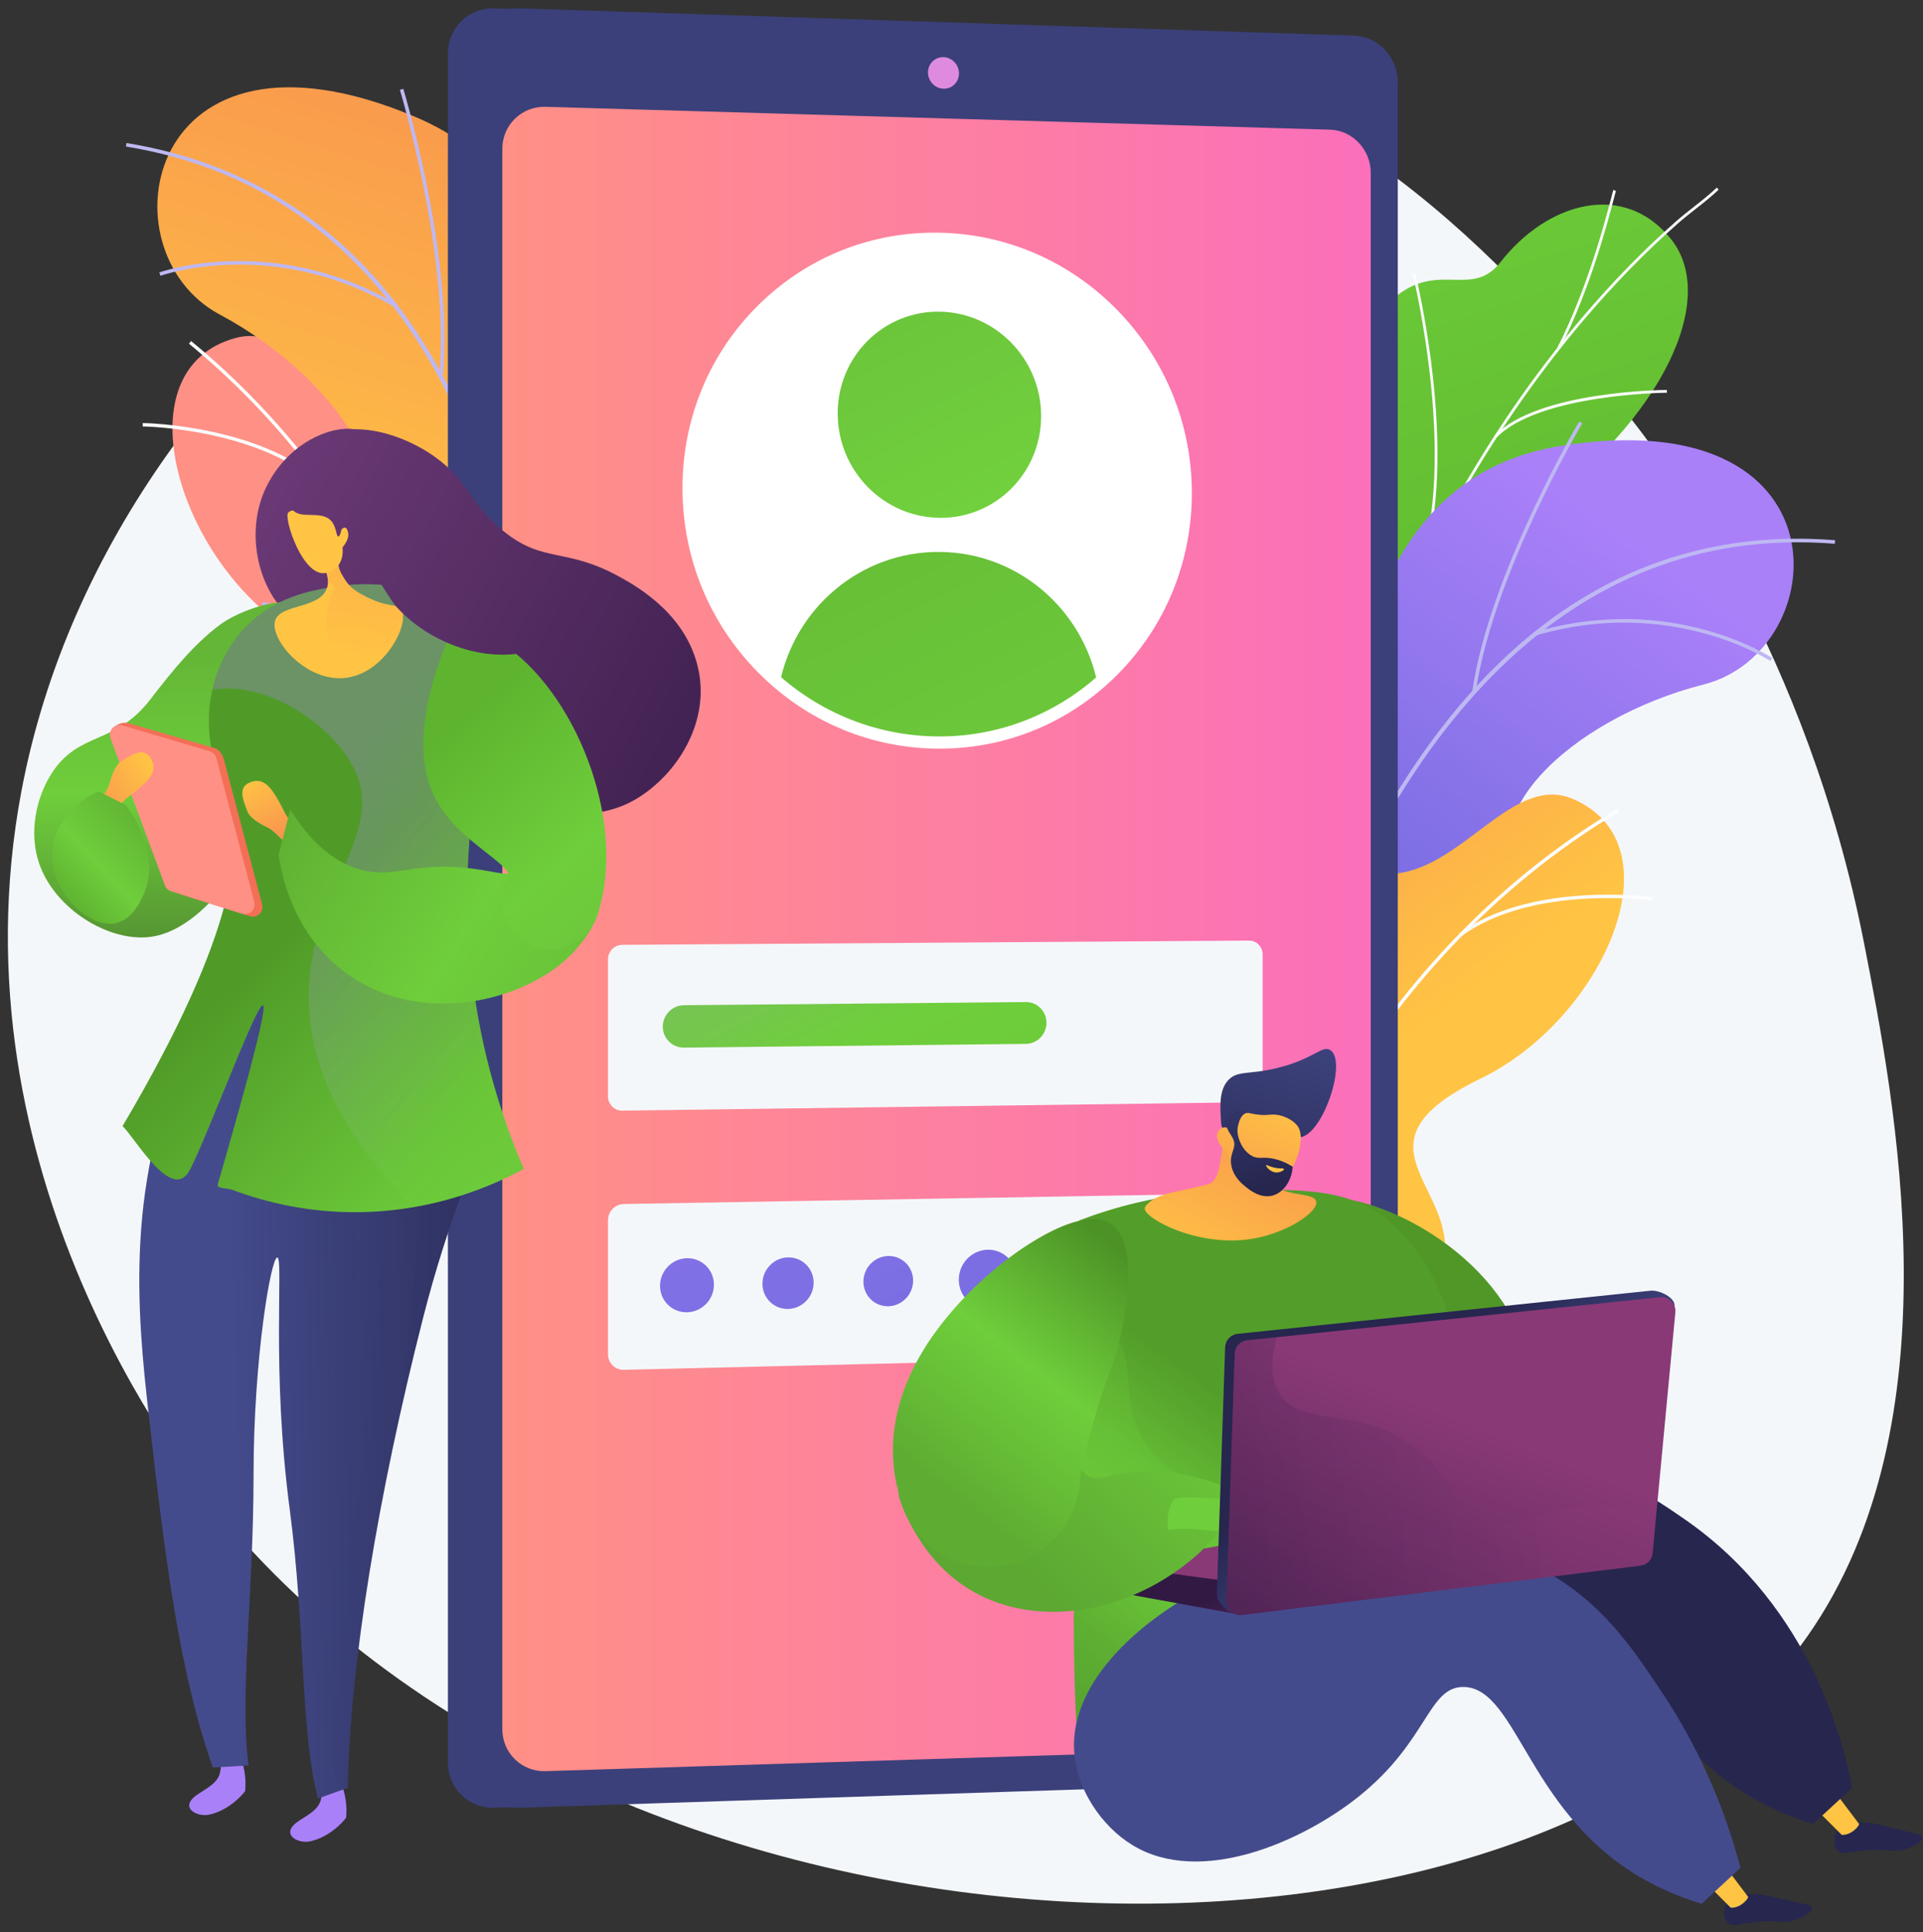 <svg width="202" height="203" viewBox="0 0 202 203" fill="none" xmlns="http://www.w3.org/2000/svg">
<rect x="0" y="0" width="202" height="203" fill="#333333" stroke="none"/>
<path d="M195.801 99.052C199.059 115.673 205.661 149.36 189.862 171.896C161.63 212.166 64.876 210.437 22.481 158.347C19.52 154.709 -5.311 123.192 2.252 83.109C11.999 31.457 70.159 -5.912 116.318 4.215C145.519 10.621 164.212 34.78 171.797 44.596C175.025 48.773 189.807 68.464 195.801 99.052Z" fill="#F4F7FA"/>
<path d="M43.996 100.78C44.052 100.822 44.108 100.863 44.165 100.905C47.499 103.358 51.577 105.451 56.594 106.821C57.592 107.019 58.589 107.217 59.586 107.415C60.964 105.26 61.888 102.964 59.091 101.347C54.746 98.836 56.588 90.583 58.562 87.977C61.006 84.753 66.541 77.127 59.885 73.139C54.344 69.82 50.09 68.81 51.505 60.996C52.919 53.182 49.852 47.368 42.747 46.164C35.27 44.897 31.563 33.661 24.752 35.505C12.885 38.718 18.365 57.982 29.975 65.945C41.586 73.909 33.159 76.772 31.314 83.003C28.794 91.509 40.883 92.438 43.156 96.556C43.926 97.95 44.115 99.406 43.996 100.78Z" fill="url(#paint0_linear_933_2473)"/>
<g style="mix-blend-mode:soft-light">
<g style="mix-blend-mode:soft-light">
<g style="mix-blend-mode:soft-light">
<path d="M50.675 104.657L51.032 104.668C51.846 78.558 39.984 52.181 20.075 35.83L19.849 36.106C39.674 52.388 51.486 78.655 50.675 104.657Z" fill="#FCFDFE"/>
</g>
</g>
<g style="mix-blend-mode:soft-light">
<g style="mix-blend-mode:soft-light">
<path d="M49.899 90.384L50.247 90.465C52.587 80.469 62.968 74.681 63.073 74.623L62.901 74.31C62.795 74.368 52.276 80.23 49.899 90.384Z" fill="#FCFDFE"/>
</g>
</g>
<g style="mix-blend-mode:soft-light">
<g style="mix-blend-mode:soft-light">
<path d="M50.694 99.85L51.039 99.756C48.314 89.711 30.196 84.138 30.014 84.083L29.91 84.425C30.091 84.48 48.021 89.996 50.694 99.85Z" fill="#FCFDFE"/>
</g>
</g>
<g style="mix-blend-mode:soft-light">
<g style="mix-blend-mode:soft-light">
<path d="M42.612 65.838L42.963 65.775C41.491 57.65 48.961 47.428 49.037 47.326L48.749 47.113C48.673 47.217 41.112 57.564 42.612 65.838Z" fill="#FCFDFE"/>
</g>
</g>
<g style="mix-blend-mode:soft-light">
<g style="mix-blend-mode:soft-light">
<path d="M34.262 51.502L34.514 51.248C27.832 44.625 15.124 44.445 14.996 44.444L14.993 44.801C15.12 44.802 27.685 44.981 34.262 51.502Z" fill="#FCFDFE"/>
</g>
</g>
</g>
<path d="M63.233 114.194L45.523 114.738C45.523 114.738 41.91 105.756 46.053 99.211C54.506 85.857 42.221 79.386 37.481 75.905C30.332 70.656 27.04 63.692 35.294 58.856C44.633 53.383 35.837 39.85 23.071 33.038C10.578 26.371 15.22 0.317 43.584 12.263C60.523 19.398 58.451 37.188 59.54 46.421C60.629 55.654 74.421 55.997 70.056 67.451C66.328 77.235 58.897 84.514 64.937 90.976C70.978 97.438 71.81 104.866 63.233 114.194Z" fill="url(#paint1_linear_933_2473)"/>
<g style="mix-blend-mode:soft-light">
<g style="mix-blend-mode:soft-light">
<g style="mix-blend-mode:soft-light">
<path d="M55.618 116.073L55.248 116.017C55.283 115.788 58.68 92.843 55.189 69.08C51.973 47.189 42.082 20.105 13.226 15.394L13.287 15.025C26.132 17.122 36.351 23.749 43.661 34.724C49.501 43.49 53.504 55.034 55.56 69.034C59.058 92.85 55.653 115.844 55.618 116.073Z" fill="#BEB8F2"/>
</g>
</g>
<g style="mix-blend-mode:soft-light">
<g style="mix-blend-mode:soft-light">
<path d="M46.518 39.442L46.145 39.407C47.303 27.011 42.06 9.614 42.007 9.44L42.365 9.331C42.418 9.506 47.683 26.973 46.518 39.442Z" fill="#BEB8F2"/>
</g>
</g>
<g style="mix-blend-mode:soft-light">
<g style="mix-blend-mode:soft-light">
<path d="M41.447 32.263C28.62 24.808 16.977 28.932 16.861 28.974L16.732 28.623C16.85 28.58 28.651 24.393 41.635 31.939L41.447 32.263Z" fill="#BEB8F2"/>
</g>
</g>
<g style="mix-blend-mode:soft-light">
<g style="mix-blend-mode:soft-light">
<path d="M56.625 84.74C51.903 67.241 27.796 63.654 27.558 63.639L27.558 63.265C27.793 63.258 52.222 66.988 56.986 84.642L56.625 84.74Z" fill="#BEB8F2"/>
</g>
</g>
<g style="mix-blend-mode:soft-light">
<g style="mix-blend-mode:soft-light">
<path d="M56.511 77.267L56.143 77.202C58.149 65.811 70.187 57.647 70.308 57.565L70.516 57.876C70.396 57.957 58.489 66.035 56.511 77.267Z" fill="#BEB8F2"/>
</g>
</g>
<g style="mix-blend-mode:soft-light">
<g style="mix-blend-mode:soft-light">
<path d="M55.703 112.395C54.954 105.55 44.991 100.419 44.891 100.368L45.06 100.034C45.478 100.246 55.303 105.308 56.075 112.354L55.703 112.395Z" fill="#BEB8F2"/>
</g>
</g>
<g style="mix-blend-mode:soft-light">
<g style="mix-blend-mode:soft-light">
<path d="M56.581 106.972L56.211 106.92C56.962 101.528 64.886 95.304 67.49 93.258C67.858 92.969 68.176 92.72 68.224 92.664L68.51 92.904C68.444 92.984 68.233 93.15 67.721 93.553C65.147 95.575 57.311 101.729 56.581 106.972Z" fill="#BEB8F2"/>
</g>
</g>
</g>
<path d="M143.648 105.309C145.688 109.478 143.919 113.73 142.196 116.602C141.771 116.614 141.526 116.737 141.099 116.851C137.241 117.877 135.411 117.435 131.475 117.805C130.628 117.884 128.093 117.305 127.073 116.997L125.181 116.389C125.181 116.389 121.63 106.218 126.808 103.278C131.985 100.337 129.763 90.187 129.205 84.637C127.693 69.579 144.022 70.604 143.626 51.098C143.52 45.911 141.584 36.052 145.87 31.828C150.753 27.014 154.489 31.555 157.609 27.55C162.486 21.291 170.565 18.911 175.544 25.14C180.457 31.287 174.913 43.851 160.685 54.157C151.315 62.706 151.219 65.208 152.1 71.277C152.717 75.528 157.019 86.544 151.328 91.101C145.637 95.658 141.317 100.543 143.648 105.309Z" fill="url(#paint2_linear_933_2473)"/>
<g style="mix-blend-mode:soft-light">
<g style="mix-blend-mode:soft-light">
<g style="mix-blend-mode:soft-light">
<path d="M133.531 117.92L133.243 117.89C133.42 116.17 133.62 114.438 133.837 112.742C135.446 100.182 138.17 88.227 141.932 77.208C145.12 67.872 149.097 59.076 153.752 51.064C157.495 44.622 161.695 38.649 166.236 33.313C169.428 29.561 172.754 26.161 176.121 23.205C176.708 22.69 177.337 22.196 177.945 21.718C178.755 21.082 179.593 20.424 180.338 19.71L180.539 19.92C179.784 20.643 178.94 21.306 178.124 21.947C177.519 22.422 176.893 22.913 176.313 23.423C172.956 26.369 169.64 29.76 166.457 33.501C161.927 38.824 157.737 44.782 154.002 51.21C149.357 59.205 145.389 67.983 142.207 77.302C138.451 88.302 135.732 100.238 134.125 112.779C133.908 114.473 133.708 116.202 133.531 117.92Z" fill="#FCFDFE"/>
</g>
</g>
<g style="mix-blend-mode:soft-light">
<g style="mix-blend-mode:soft-light">
<path d="M148.743 61.19L148.478 61.072C153.526 49.688 148.44 28.963 148.388 28.755L148.669 28.684C148.721 28.893 153.832 49.715 148.743 61.19Z" fill="#FCFDFE"/>
</g>
</g>
<g style="mix-blend-mode:soft-light">
<g style="mix-blend-mode:soft-light">
<path d="M137.411 94.273L137.134 94.187C139.66 86.049 154.655 79.49 154.806 79.425L154.921 79.691C154.771 79.756 139.898 86.262 137.411 94.273Z" fill="#FCFDFE"/>
</g>
</g>
<g style="mix-blend-mode:soft-light">
<g style="mix-blend-mode:soft-light">
<path d="M136.377 99.014L136.089 98.979C136.773 93.459 134.755 85.566 130.409 76.754C130.19 76.311 130.19 76.311 130.196 76.256L130.485 76.288L130.341 76.272L130.48 76.233C130.491 76.264 130.573 76.431 130.669 76.625C135.04 85.487 137.068 93.439 136.377 99.014Z" fill="#FCFDFE"/>
</g>
</g>
<g style="mix-blend-mode:soft-light">
<g style="mix-blend-mode:soft-light">
<path d="M133.899 114.786L133.634 114.669C136.095 109.059 144.864 106.679 144.952 106.656L145.027 106.936C144.94 106.959 136.304 109.304 133.899 114.786Z" fill="#FCFDFE"/>
</g>
</g>
<g style="mix-blend-mode:soft-light">
<g style="mix-blend-mode:soft-light">
<path d="M133.093 117.952C131.897 113.158 129.286 108.551 125.111 103.868L125.328 103.675C129.535 108.394 132.167 113.041 133.375 117.881L133.093 117.952Z" fill="#FCFDFE"/>
</g>
</g>
<g style="mix-blend-mode:soft-light">
<g style="mix-blend-mode:soft-light">
<path d="M163.834 36.687L163.576 36.555C166.736 30.382 168.624 23.165 169.245 20.793C169.395 20.219 169.449 20.017 169.48 19.95L169.743 20.071C169.72 20.123 169.634 20.451 169.526 20.867C168.903 23.246 167.008 30.486 163.834 36.687Z" fill="#FCFDFE"/>
</g>
</g>
<g style="mix-blend-mode:soft-light">
<g style="mix-blend-mode:soft-light">
<path d="M157.212 45.964L157.004 45.762C161.541 41.102 174.545 40.972 175.096 40.968L175.098 41.259C174.964 41.259 161.664 41.392 157.212 45.964Z" fill="#FCFDFE"/>
</g>
</g>
</g>
<path d="M120.582 141.125L137.65 145.883C137.65 145.883 143.304 138.023 140.843 130.678C135.823 115.693 149.299 112.342 154.733 110.094C162.928 106.704 167.789 100.728 160.928 94.06C153.167 86.516 164.939 75.475 178.963 71.908C192.687 68.418 194.401 42.009 164.004 46.836C145.852 49.719 143.616 67.49 140.353 76.196C137.09 84.901 123.615 81.941 125.119 94.106C126.403 104.497 131.881 113.339 124.472 118.172C117.063 123.005 114.481 130.019 120.582 141.125Z" fill="url(#paint3_linear_933_2473)"/>
<g style="mix-blend-mode:soft-light">
<g style="mix-blend-mode:soft-light">
<g style="mix-blend-mode:soft-light">
<path d="M127.528 144.769L127.9 144.803C127.921 144.572 130.102 121.479 139.167 99.238C147.517 78.748 163.59 54.809 192.736 57.126L192.766 56.753C179.791 55.722 168.285 59.717 158.565 68.628C150.801 75.747 144.157 86 138.817 99.104C129.733 121.396 127.549 144.538 127.528 144.769Z" fill="#BEB8F2"/>
</g>
</g>
<g style="mix-blend-mode:soft-light">
<g style="mix-blend-mode:soft-light">
<path d="M154.665 72.527L155.035 72.582C156.87 60.269 166.116 44.627 166.21 44.471L165.888 44.279C165.795 44.437 156.511 60.142 154.665 72.527Z" fill="#BEB8F2"/>
</g>
</g>
<g style="mix-blend-mode:soft-light">
<g style="mix-blend-mode:soft-light">
<path d="M161.303 66.767C175.539 62.591 185.861 69.376 185.964 69.445L186.172 69.135C186.068 69.065 175.609 62.181 161.198 66.409L161.303 66.767Z" fill="#BEB8F2"/>
</g>
</g>
<g style="mix-blend-mode:soft-light">
<g style="mix-blend-mode:soft-light">
<path d="M134.032 114.101C142.796 98.236 167.063 100.51 167.297 100.552L167.387 100.189C167.161 100.126 142.547 97.914 133.705 113.92L134.032 114.101Z" fill="#BEB8F2"/>
</g>
</g>
<g style="mix-blend-mode:soft-light">
<g style="mix-blend-mode:soft-light">
<path d="M135.928 106.872L136.301 106.897C137.073 95.357 127.333 84.553 127.235 84.445L126.958 84.698C127.056 84.805 136.689 95.493 135.928 106.872Z" fill="#BEB8F2"/>
</g>
</g>
<g style="mix-blend-mode:soft-light">
<g style="mix-blend-mode:soft-light">
<path d="M128.323 141.176C130.686 134.709 141.585 132.105 141.695 132.079L141.611 131.715C141.154 131.821 130.404 134.39 127.972 141.048L128.323 141.176Z" fill="#BEB8F2"/>
</g>
</g>
<g style="mix-blend-mode:soft-light">
<g style="mix-blend-mode:soft-light">
<path d="M128.766 135.701L129.138 135.739C129.696 130.324 123.488 122.387 121.448 119.779C121.159 119.41 120.91 119.092 120.877 119.027L120.541 119.191C120.587 119.284 120.752 119.496 121.153 120.009C123.17 122.588 129.309 130.435 128.766 135.701Z" fill="#BEB8F2"/>
</g>
</g>
</g>
<path d="M136.525 145.637C136.464 145.67 136.402 145.702 136.34 145.735C132.677 147.664 128.333 149.125 123.167 149.731C122.151 149.778 121.136 149.825 120.121 149.873C119.079 147.537 118.507 145.128 121.515 143.947C126.186 142.112 125.595 133.676 124.031 130.805C122.096 127.252 117.76 118.886 124.936 115.936C130.91 113.48 135.267 113.116 135.034 105.178C134.801 97.241 138.7 91.949 145.905 91.818C153.487 91.68 158.829 81.123 165.289 83.962C176.544 88.909 168.253 107.14 155.584 113.283C142.916 119.426 150.821 123.513 151.717 129.95C152.94 138.737 140.847 137.852 137.986 141.585C137.017 142.849 136.612 144.26 136.525 145.637Z" fill="url(#paint4_linear_933_2473)"/>
<g style="mix-blend-mode:soft-light">
<g style="mix-blend-mode:soft-light">
<g style="mix-blend-mode:soft-light">
<path d="M129.343 148.475L128.988 148.432C132.077 122.493 147.74 98.179 169.865 84.98L170.048 85.287C148.016 98.431 132.419 122.643 129.343 148.475Z" fill="#FCFDFE"/>
</g>
</g>
<g style="mix-blend-mode:soft-light">
<g style="mix-blend-mode:soft-light">
<path d="M132.239 134.476L131.882 134.505C131.059 124.272 121.657 117 121.562 116.928L121.779 116.643C121.875 116.716 131.403 124.082 132.239 134.476Z" fill="#FCFDFE"/>
</g>
</g>
<g style="mix-blend-mode:soft-light">
<g style="mix-blend-mode:soft-light">
<path d="M130.041 143.718L129.714 143.574C133.906 134.048 152.653 131.239 152.841 131.212L152.892 131.566C152.706 131.593 134.153 134.373 130.041 143.718Z" fill="#FCFDFE"/>
</g>
</g>
<g style="mix-blend-mode:soft-light">
<g style="mix-blend-mode:soft-light">
<path d="M143.105 111.292L142.767 111.177C145.435 103.363 139.572 92.141 139.513 92.029L139.829 91.861C139.889 91.975 145.823 103.334 143.105 111.292Z" fill="#FCFDFE"/>
</g>
</g>
<g style="mix-blend-mode:soft-light">
<g style="mix-blend-mode:soft-light">
<path d="M153.5 98.362L153.288 98.073C160.883 92.52 173.476 94.237 173.602 94.256L173.552 94.609C173.427 94.591 160.976 92.895 153.5 98.362Z" fill="#FCFDFE"/>
</g>
</g>
</g>
<path d="M144.144 8.613V182.179C144.144 184.775 141.927 185.333 139.413 185.416L53.229 189.873L51.924 189.915C49.245 190.003 47.049 187.878 47.049 185.192V5.601C47.049 2.915 49.245 0.789 51.924 0.877L53.696 0.935L140.194 7.663C142.709 7.745 144.144 6.018 144.144 8.613Z" fill="#3B407A"/>
<path d="M146.829 8.613V182.179C146.829 184.775 144.775 186.966 142.261 187.048L54.608 189.915C51.929 190.003 49.734 187.878 49.734 185.192V5.601C49.734 2.915 51.929 0.789 54.608 0.877L142.261 3.744C144.775 3.827 146.829 6.018 146.829 8.613Z" fill="#3B407A"/>
<path d="M143.992 18.155V178.943C143.992 181.367 142.073 183.41 139.723 183.483L57.302 186.073C54.808 186.151 52.765 184.168 52.765 181.666V15.638C52.765 13.136 54.808 11.148 57.302 11.221L139.723 13.624C142.073 13.693 143.992 15.732 143.992 18.155Z" fill="url(#paint5_linear_933_2473)"/>
<path d="M100.737 7.713C100.737 8.627 100.009 9.347 99.11 9.32C98.21 9.292 97.48 8.528 97.48 7.612C97.48 6.697 98.21 5.977 99.11 6.006C100.009 6.034 100.737 6.798 100.737 7.713Z" fill="#DE8BDF"/>
<path d="M131.202 115.799L65.376 116.682C64.544 116.693 63.869 116.026 63.869 115.193V100.78C63.869 99.947 64.544 99.267 65.376 99.261L131.202 98.816C131.993 98.811 132.633 99.464 132.633 100.275V114.311C132.633 115.122 131.993 115.788 131.202 115.799Z" fill="#F4F7FA"/>
<path d="M107.768 109.668L71.843 110.06C70.62 110.073 69.62 109.08 69.62 107.854C69.62 106.628 70.62 105.615 71.843 105.604L107.768 105.273C108.956 105.262 109.927 106.241 109.927 107.449C109.927 108.656 108.956 109.655 107.768 109.668Z" fill="url(#paint6_linear_933_2473)"/>
<path d="M131.053 142.349L65.534 143.908C64.614 143.93 63.869 143.202 63.869 142.282V128.183C63.869 127.263 64.614 126.504 65.534 126.489L131.053 125.365C131.926 125.35 132.633 126.064 132.633 126.96V140.689C132.633 141.585 131.926 142.328 131.053 142.349Z" fill="#F4F7FA"/>
<path d="M74.995 134.966C74.995 136.533 73.729 137.83 72.166 137.864C70.602 137.898 69.332 136.652 69.332 135.082C69.332 133.512 70.602 132.214 72.166 132.184C73.729 132.153 74.995 133.399 74.995 134.966Z" fill="url(#paint7_linear_933_2473)"/>
<path d="M85.468 134.752C85.468 136.246 84.266 137.483 82.782 137.515C81.296 137.547 80.09 136.359 80.09 134.862C80.09 133.364 81.296 132.127 82.782 132.098C84.266 132.069 85.468 133.257 85.468 134.752Z" fill="url(#paint8_linear_933_2473)"/>
<path d="M95.919 134.538C95.919 135.994 94.752 137.2 93.311 137.231C91.869 137.262 90.698 136.104 90.698 134.645C90.698 133.185 91.869 131.979 93.311 131.951C94.752 131.923 95.919 133.082 95.919 134.538Z" fill="url(#paint9_linear_933_2473)"/>
<path d="M106.792 134.315C106.792 136.018 105.434 137.427 103.757 137.463C102.077 137.499 100.715 136.146 100.715 134.44C100.715 132.734 102.077 131.325 103.757 131.292C105.434 131.26 106.792 132.613 106.792 134.315Z" fill="url(#paint10_linear_933_2473)"/>
<path d="M124.555 51.81C124.555 66.278 113.047 78.008 98.708 78.01C84.207 78.013 72.333 66.047 72.333 51.285C72.333 36.522 84.207 24.796 98.708 25.09C113.047 25.381 124.555 37.343 124.555 51.81Z" fill="white"/>
<path d="M109.365 43.709C109.365 49.67 104.605 54.458 98.715 54.403C92.802 54.347 87.994 49.438 87.994 43.437C87.994 37.436 92.802 32.649 98.715 32.744C104.605 32.839 109.365 37.748 109.365 43.709Z" fill="url(#paint11_linear_933_2473)"/>
<path d="M98.707 78.01C105.046 78.009 110.828 75.718 115.305 71.921C113.781 64.04 106.952 58.047 98.707 57.984C90.41 57.922 83.456 63.881 81.894 71.848C86.472 75.7 92.338 78.011 98.707 78.01Z" fill="url(#paint12_linear_933_2473)"/>
<path d="M98.703 78.653C91.511 78.653 84.737 75.806 79.626 70.636C74.509 65.46 71.691 58.587 71.691 51.285C71.691 43.92 74.55 37.063 79.741 31.976C84.843 26.977 91.581 24.302 98.721 24.448C105.819 24.592 112.478 27.518 117.471 32.688C122.453 37.848 125.197 44.639 125.197 51.81C125.197 58.984 122.452 65.723 117.466 70.785C112.471 75.857 105.809 78.651 98.708 78.653C98.706 78.653 98.704 78.653 98.703 78.653ZM98.171 25.727C91.576 25.727 85.369 28.26 80.64 32.893C75.697 37.737 72.975 44.269 72.975 51.285C72.975 58.247 75.662 64.799 80.539 69.733C85.407 74.656 91.858 77.368 98.703 77.368C98.705 77.368 98.706 77.368 98.707 77.368C112.606 77.366 123.913 65.901 123.913 51.81C123.913 37.713 112.6 26.015 98.694 25.732C98.52 25.729 98.345 25.727 98.171 25.727Z" fill="white"/>
<path d="M160.442 154.116C163.317 152.379 162.112 143.177 157.886 136.837C151.886 127.835 139.327 123.9 136.888 126.739C134.393 129.645 142.273 139.907 143.553 141.573C148.197 147.62 157.041 156.17 160.442 154.116Z" fill="url(#paint13_linear_933_2473)"/>
<path d="M193.087 192.18C192.594 192.832 192.568 193.955 193.092 194.46C193.607 194.956 194.274 194.49 196.271 194.372C198.41 194.246 199.012 194.7 200.426 194.171C200.998 193.957 201.997 193.472 201.941 193.056C201.901 192.763 201.36 192.658 199.549 192.225C196.977 191.611 196.984 191.564 196.446 191.524C195.094 191.422 193.738 191.319 193.087 192.18Z" fill="url(#paint14_linear_933_2473)"/>
<path d="M193.046 188.652L195.293 191.632C195.283 191.84 194.48 192.819 193.461 192.764L190.761 190.063L193.046 188.652Z" fill="url(#paint15_linear_933_2473)"/>
<path d="M181.479 199.766C181 200.428 180.998 201.551 181.532 202.045C182.058 202.531 182.714 202.051 184.708 201.891C186.845 201.719 187.456 202.161 188.859 201.602C189.426 201.376 190.415 200.87 190.349 200.455C190.303 200.163 189.76 200.069 187.94 199.675C185.356 199.115 185.362 199.068 184.823 199.039C183.47 198.965 182.111 198.892 181.479 199.766Z" fill="url(#paint16_linear_933_2473)"/>
<path d="M181.392 196.308L183.639 199.288C183.629 199.496 182.827 200.475 181.807 200.42L179.108 197.719L181.392 196.308Z" fill="url(#paint17_linear_933_2473)"/>
<path d="M113.364 128.217C116.726 126.929 121.881 125.386 128.293 125.147C135.512 124.877 141.309 124.661 145.44 127.923C159.182 138.776 152.446 167.377 151.452 170.559C150.271 174.343 148.024 176.914 148.024 176.914C146.676 178.455 145.353 179.356 144.637 179.83C134.3 186.67 127.874 190.922 121.089 189.185C120.186 188.954 116.083 187.531 113.819 184.118C113.415 183.51 113.163 182.73 113.099 181.641C112.045 163.637 114.169 145.559 113.364 128.217Z" fill="url(#paint18_linear_933_2473)"/>
<g style="mix-blend-mode:multiply" opacity="0.3">
<path style="mix-blend-mode:multiply" d="M119.291 149.677C117.912 145.907 119.337 141.591 116.266 139.708C115.14 139.018 113.742 138.726 112.219 138.761C112.407 152.013 112.674 165.253 113.003 179.083C113.112 183.651 113.683 183.877 118.113 187.878C123.246 192.514 127.47 191.019 135.052 189.498C125.118 183.395 122.647 180.076 123.659 174.652C124.838 168.336 136.403 166.465 135.936 161.975C135.44 157.216 122.305 157.917 119.291 149.677Z" fill="url(#paint19_linear_933_2473)"/>
</g>
<path d="M122.73 187.01C123.149 194.51 125.969 190.356 132.352 183.626C139.075 176.539 154.892 164.083 165.449 168.838C173.312 172.38 172.549 182.857 185.119 189.433C187.333 190.592 189.272 191.256 190.463 191.617C191.825 190.357 193.186 189.098 194.548 187.838C193.817 183.922 190.555 168.988 176.917 159.574C173.62 157.298 167.328 152.914 159.371 153.016C137.86 153.294 122.342 180.093 122.73 187.01Z" fill="url(#paint20_linear_933_2473)"/>
<path d="M112.819 183.531C112.909 187.895 115.758 191.895 118.968 193.848C126.095 198.184 136.767 193.506 142.744 188.722C150.018 182.902 150.015 177.2 153.732 177.228C159.507 177.272 160.514 191.081 173.402 197.824C175.616 198.982 177.554 199.646 178.745 200.007C180.107 198.747 181.469 197.488 182.83 196.228C180.595 187.772 177.135 181.627 174.584 177.802C171.401 173.032 168.338 168.44 162.405 165.113C156.158 161.609 150.19 161.446 147.654 161.407C131.658 161.157 112.584 172.146 112.819 183.531Z" fill="url(#paint21_linear_933_2473)"/>
<path d="M156.243 157.317L116.644 164.458L128.135 167.47L156.848 159.872L156.243 157.317Z" fill="url(#paint22_linear_933_2473)"/>
<path d="M115.456 165.78L115.456 165.781C115.601 166.519 116.192 167.089 116.936 167.206L130.521 169.681L129.907 166.241L116.644 164.458C115.907 164.394 115.314 165.054 115.456 165.78Z" fill="url(#paint23_linear_933_2473)"/>
<path d="M128.598 115.259C128.721 117.934 128.502 120.068 128.274 121.532C128.012 123.209 127.795 123.648 127.511 124.008C127.511 124.008 127.421 124.123 127.318 124.225C127.057 124.486 123.775 125.125 122.807 125.351C122.705 125.375 120.81 125.835 120.266 126.854C120.263 126.861 120.252 126.881 120.246 126.911C120.059 127.93 125.878 131.16 131.726 130.111C135.305 129.468 138.502 127.293 138.261 126.222C138.018 125.145 134.446 125.862 133.301 123.939C132.505 122.602 133.268 120.632 134.195 118.99C133.172 117.234 129.622 117.015 128.598 115.259Z" fill="url(#paint24_linear_933_2473)"/>
<path d="M123.093 154.721C117.642 153.992 115.467 156.125 113.994 154.83C113.684 154.558 113.521 154.23 113.466 153.835C113.456 153.763 113.422 153.695 113.367 153.633C112.666 148.463 107.958 144.777 102.748 145.368C97.468 145.966 93.672 150.732 94.271 156.013C94.311 156.369 94.371 156.717 94.448 157.059C94.43 157.088 94.413 157.117 94.396 157.146C94.476 157.378 94.601 157.741 94.78 158.196C94.894 158.513 95.023 158.821 95.168 159.12C96.417 161.902 99.211 166.49 104.935 168.425C111.706 170.714 120.061 168.597 126.16 162.979C126.976 162.095 127.793 161.212 128.609 160.328C129.388 159.3 130.166 158.271 130.945 157.243C129.346 156.383 126.671 155.199 123.093 154.721Z" fill="url(#paint25_linear_933_2473)"/>
<path d="M122.784 160.769C122.54 160.833 122.504 157.601 123.669 157.375C124.833 157.15 131.259 157.466 132.318 158.415C133.377 159.364 133.377 159.364 133.377 159.364C133.377 159.364 131.305 160.645 129.735 160.886C128.164 161.126 124.774 160.246 122.784 160.769Z" fill="url(#paint26_linear_933_2473)"/>
<path d="M116.534 128.457C113.121 126.551 105.274 131.973 100.986 136.649C98.993 138.821 92.054 146.386 94.213 156.119C94.224 156.169 94.253 156.215 94.3 156.258C94.925 160.968 98.957 164.603 103.838 164.603C109.136 164.603 113.434 160.321 113.461 155.029C113.509 155.01 114.402 149.774 116.89 143.283C117.656 141.286 120.346 130.586 116.534 128.457Z" fill="url(#paint27_linear_933_2473)"/>
<path d="M128.693 141.53L127.824 167.492C127.794 168.388 129.139 169.617 130.028 169.507L171.318 163.804C171.997 163.72 172.526 163.175 172.591 162.494L175.906 137.231C175.992 136.314 174.294 135.503 173.378 135.598L130 140.128C129.275 140.204 128.718 140.802 128.693 141.53Z" fill="url(#paint28_linear_933_2473)"/>
<path d="M129.699 142.208L128.829 168.171C128.8 169.067 129.577 169.777 130.467 169.667L172.323 164.483C173.002 164.399 173.532 163.854 173.596 163.172L175.987 137.865C176.074 136.948 175.3 136.181 174.384 136.277L131.005 140.807C130.281 140.882 129.723 141.481 129.699 142.208Z" fill="url(#paint29_linear_933_2473)"/>
<g style="mix-blend-mode:multiply" opacity="0.3">
<path style="mix-blend-mode:multiply" d="M155.837 159.669C152.05 158.393 153.12 155.33 148.507 151.966C142.422 147.527 136.759 150.083 134.432 146.461C133.708 145.333 133.265 143.526 134.146 140.479L131.005 140.807C130.281 140.882 129.723 141.481 129.699 142.208L128.829 168.171C128.8 169.067 129.577 169.777 130.467 169.667L172.323 164.483C173.002 164.399 173.532 163.854 173.596 163.173L173.926 159.68C172.597 159.068 171.025 158.539 169.221 158.313C162.963 157.532 160.196 161.137 155.837 159.669Z" fill="url(#paint30_linear_933_2473)"/>
</g>
<path d="M136.614 119.469C138.971 119.13 141.528 111.537 139.755 110.327C138.907 109.748 138.005 111.268 134.171 112.202C131.102 112.95 129.926 112.404 128.942 113.566C127.97 114.715 128.202 116.608 128.271 117.937C128.3 118.514 128.627 118.83 128.847 119.34C129.153 120.047 129.626 121.166 130.387 123.027C130.638 122.655 130.978 122.206 131.422 121.747C131.593 121.571 132.271 120.885 134.119 119.976C135.3 119.395 136.345 119.508 136.614 119.469Z" fill="url(#paint31_linear_933_2473)"/>
<path d="M129 121.183C129 121.183 129.549 124.036 132.439 124.905C135.026 125.683 137.508 120.157 136.343 118.353C135.955 117.751 134.939 117.183 133.971 117.101C133.399 117.053 133.144 117.203 132.211 117.106C131.351 117.017 131.162 116.848 130.85 116.959C130.461 117.097 130.016 117.628 129.893 119.468C129.593 118.8 129.085 118.397 128.603 118.438C128.526 118.444 128.309 118.498 128.144 118.64C127.55 119.155 127.833 120.202 129 121.183Z" fill="url(#paint32_linear_933_2473)"/>
<path d="M130.863 116.577C130.951 116.713 130.409 117.029 130.141 117.662C129.621 118.89 130.326 120.86 131.568 121.468C132.302 121.828 132.683 121.446 133.993 121.783C134.803 121.992 135.416 122.333 135.791 122.575C135.676 124.092 134.794 125.318 133.643 125.61C132.403 125.924 131.299 125.041 130.837 124.672C130.528 124.425 129.538 123.636 129.334 122.381C129.122 121.074 129.967 120.649 129.534 119.657C129.316 119.157 128.908 118.823 128.719 117.942C128.668 117.702 128.65 117.5 128.642 117.367C129.551 116.919 130.735 116.38 130.863 116.577Z" fill="url(#paint33_linear_933_2473)"/>
<path d="M134.685 122.74C134.685 122.74 134.033 122.822 133.11 122.417C133.065 122.397 133.01 122.392 132.995 122.414C132.94 122.495 133.395 123.121 134.011 123.173C134.448 123.209 134.895 122.949 134.878 122.834C134.87 122.786 134.778 122.757 134.685 122.74Z" fill="url(#paint34_linear_933_2473)"/>
<path d="M25.059 184.153C25.35 184.775 25.68 185.686 25.767 186.82C25.805 187.317 25.79 187.768 25.75 188.159C25.429 188.631 23.931 190.253 21.907 190.654C20.655 190.901 18.625 189.84 20.925 188.404C23.224 186.967 23.567 186.621 22.892 182.949C22.718 182.005 22.786 181.659 22.934 181.592C23.281 181.437 24.268 182.886 25.059 184.153Z" fill="url(#paint35_linear_933_2473)"/>
<path d="M35.662 186.958C35.954 187.58 36.283 188.491 36.37 189.625C36.408 190.122 36.393 190.573 36.353 190.963C36.033 191.436 34.534 193.058 32.51 193.459C31.258 193.706 29.229 192.645 31.528 191.208C33.827 189.772 34.171 189.426 33.495 185.754C33.321 184.809 33.389 184.464 33.538 184.397C33.884 184.242 34.872 185.691 35.662 186.958Z" fill="url(#paint36_linear_933_2473)"/>
<path d="M46.689 110.242C47.449 114.871 48.209 119.5 48.97 124.129C47.305 128.509 45.757 133.28 44.445 138.433C39.706 157.047 36.752 174.975 36.535 187.817C35.492 188.195 34.449 188.572 33.406 188.949C31.537 181.892 32.102 171.221 30.441 158.638C28.477 143.772 29.812 132.15 29.129 132.109C28.474 132.07 26.639 142.71 26.636 154.86C26.633 167.704 25.155 178.045 26.107 185.469C24.858 185.543 23.608 185.618 22.358 185.692C18.897 175.875 17.385 164.178 15.633 148.712C14.416 137.971 12.98 123.703 20.156 108.982C20.872 107.512 23.374 104.249 23.843 103.442C32.071 105.017 38.461 108.668 46.689 110.242Z" fill="url(#paint37_linear_933_2473)"/>
<g style="mix-blend-mode:multiply" opacity="0.25">
<path style="mix-blend-mode:multiply" d="M44.445 138.433C45.757 133.28 47.305 128.509 48.97 124.129C48.209 119.5 47.449 114.871 46.689 110.242C38.461 108.668 32.072 105.017 23.843 103.442C23.374 104.249 20.872 107.512 20.156 108.982C17.737 113.944 16.299 118.855 15.499 123.596C31.419 123.422 36.026 126.737 37.294 129.793C39.314 134.657 33.173 139.59 35.346 149.435C35.999 152.396 36.975 153.855 37.089 157.563C37.24 162.43 35.651 162.902 35.402 167.853C35.13 173.27 33.254 178.565 34.134 182.405C34.681 184.792 35.321 186.733 35.813 188.078C36.054 187.991 36.295 187.904 36.535 187.817C36.752 174.975 39.706 157.047 44.445 138.433Z" fill="url(#paint38_linear_933_2473)"/>
</g>
<path d="M38.42 45.651C38.999 46.277 38.341 47.266 38.539 50.595C38.629 52.118 38.854 53.379 39.051 54.271C39.166 55.085 39.291 55.837 39.425 56.499C39.524 56.985 39.614 57.364 39.728 57.764C39.938 58.508 40.204 59.239 40.518 59.938C40.539 59.984 40.521 60.038 40.477 60.062C40.475 60.064 40.472 60.065 40.47 60.066C40.421 60.089 40.363 60.067 40.341 60.018C40.023 59.31 39.753 58.57 39.541 57.818C39.426 57.412 39.334 57.029 39.235 56.538C39.164 56.189 39.096 55.814 39.03 55.42C39.032 56.475 39.131 57.632 39.664 59.133C41.282 63.69 37.977 67.149 35.129 67.574C31.846 68.063 30.801 65.175 30.02 64.393C26.87 61.238 25.822 55.464 28.012 51.079C30.88 45.335 37.002 44.12 38.42 45.651Z" fill="url(#paint39_linear_933_2473)"/>
<path d="M30.552 51.03C30.638 50.492 31.213 48.429 32.863 46.753C35.906 43.72 41.867 45.3 45.582 47.928C49.469 50.677 49.072 52.735 52.934 55.835C57.13 59.203 59.344 57.475 65.008 60.559C67.236 61.772 72.449 64.842 73.455 70.82C74.325 75.986 71.274 81.036 67.295 83.644C60.266 88.313 50.064 83.38 44.919 78.21C39.985 73.252 42.791 71.617 35.485 61.807C32.843 58.26 29.908 55.046 30.552 51.03Z" fill="url(#paint40_linear_933_2473)"/>
<path d="M4.106 90.697C3.009 87.473 3.778 83.767 5.471 81.177C8.333 76.8 12.063 78.321 15.8 73.468C18.216 70.328 20.416 67.646 23.099 65.638C25.074 64.161 29.745 62.487 31.57 63.649C37.03 67.125 27.012 96.719 15.966 98.404C11.547 99.078 5.756 95.543 4.106 90.697Z" fill="url(#paint41_linear_933_2473)"/>
<path d="M25.899 65.777C23.07 68.641 22.308 72.085 22.085 73.624C21.391 78.411 23.272 82.316 23.713 83.342C25.8 88.189 25.031 97.741 12.869 118.312C14.025 119.276 18.011 126.409 19.897 122.988C22.467 118.325 34.127 85.512 22.881 124.397C22.733 124.909 23.879 124.806 24.4 125.001C28.135 126.395 32.621 127.411 37.718 127.347C45.707 127.248 51.794 124.54 55.013 122.8C52.831 117.712 50.546 110.826 49.569 102.469C47.704 86.527 51.584 73.67 54.288 66.737C51.822 65.032 44.013 60.096 34.773 61.691C32.471 62.089 28.879 62.76 25.899 65.777Z" fill="url(#paint42_linear_933_2473)"/>
<g style="mix-blend-mode:multiply" opacity="0.3">
<path style="mix-blend-mode:multiply" d="M49.569 102.47C47.704 86.527 51.584 73.67 54.288 66.737C51.822 65.032 44.013 60.096 34.773 61.691C32.471 62.089 28.879 62.76 25.899 65.777C23.646 68.058 22.706 70.702 22.303 72.463C22.372 72.452 22.467 72.436 22.581 72.421C28.271 71.635 34.843 76.213 37.09 80.543C40.839 87.77 32.214 93.675 32.43 105.128C32.546 111.32 35.237 118.641 43.464 126.816C48.635 125.923 52.619 124.095 55.013 122.8C52.831 117.712 50.546 110.826 49.569 102.47Z" fill="url(#paint43_linear_933_2473)"/>
</g>
<path d="M35.656 57.581C35.443 59.473 35.438 59.661 36.331 61.042C36.875 61.883 37.775 62.352 38.664 62.793C40.764 63.837 41.739 63.413 42.154 64.046C43.066 65.439 40.482 70.757 36.267 71.219C32.072 71.678 28.276 67.108 28.908 65.177C29.477 63.435 33.607 63.981 34.345 61.78C34.717 60.672 34.036 59.441 33.439 58.608L32.945 58.651L35.656 57.581Z" fill="url(#paint44_linear_933_2473)"/>
<g style="mix-blend-mode:multiply" opacity="0.4">
<path style="mix-blend-mode:multiply" d="M42.154 64.046C41.739 63.413 40.764 63.837 38.664 62.793C37.775 62.352 36.875 61.883 36.331 61.042C35.438 59.661 35.201 59.542 35.656 57.581L32.945 58.651L33.439 58.608C33.913 59.27 34.431 60.181 34.442 61.083C34.732 61.284 34.976 61.504 35.15 61.717C34.6 62.904 34.413 63.928 34.342 64.591C34.23 65.624 34.147 66.391 34.59 67.117C35.074 67.907 35.9 68.184 36.623 68.427C38.228 68.965 39.728 68.787 40.713 68.55C42.075 66.848 42.666 64.828 42.154 64.046Z" fill="url(#paint45_linear_933_2473)"/>
</g>
<path d="M35.976 57.513C35.976 57.513 36.336 59.6 34.328 60.167C31.854 60.865 29.771 54.403 30.27 53.863C30.849 53.237 31.753 54.129 33.277 53.309C33.919 52.964 34.267 51.92 34.877 52.773C35.57 53.743 35.765 55.747 35.765 55.747C35.765 55.747 36.22 55.098 36.472 55.657C36.801 56.389 36.36 57.025 35.976 57.513Z" fill="url(#paint46_linear_933_2473)"/>
<path d="M31.413 50.256C30.598 51.089 30.151 52.704 30.717 53.514C31.531 54.679 33.932 53.458 34.916 54.883C35.348 55.507 35.324 56.375 35.548 56.36C35.733 56.348 35.841 55.747 35.947 55.252C36.53 52.525 37.209 52.218 37.001 51.437C36.578 49.851 33.085 48.545 31.413 50.256Z" fill="url(#paint47_linear_933_2473)"/>
<path d="M30.633 86.412L30.001 85.547C30.001 85.547 29.196 83.841 28.512 82.959C27.828 82.076 27.049 81.775 26.041 82.304C25.033 82.833 25.554 84.128 25.992 85.255C26.259 85.941 27.268 86.537 28.125 86.945C28.728 87.232 29.679 88.274 29.679 88.274L30.633 86.412Z" fill="url(#paint48_linear_933_2473)"/>
<path d="M11.682 77.292L18.141 93.27C18.25 93.566 18.49 93.795 18.791 93.89L26.236 96.255C27.006 96.499 27.742 95.799 27.536 95.019L23.556 79.913C23.465 79.567 23.204 78.8 22.545 78.591L13.476 75.969C12.668 75.73 11.39 76.501 11.682 77.292Z" fill="url(#paint49_linear_933_2473)"/>
<path d="M11.6 77.545L17.319 93.009C17.428 93.305 17.668 93.534 17.969 93.629L25.414 95.994C26.183 96.238 26.919 95.538 26.714 94.758L22.734 79.652C22.643 79.306 22.378 79.033 22.035 78.931L12.851 76.209C12.043 75.969 11.308 76.754 11.6 77.545Z" fill="url(#paint50_linear_933_2473)"/>
<path d="M62.858 95.624C63.388 92.869 61.584 90.205 58.828 89.675C56.818 89.288 54.859 90.144 53.739 91.704C53.166 91.972 51.911 91.564 49.822 91.281C43.561 90.43 41.64 92.302 38.056 91.412C35.95 90.888 33.195 89.393 30.489 85.053C30.082 86.631 29.674 88.209 29.267 89.787C29.505 91.485 30.603 97.867 36.103 102.046C42.859 107.18 52.206 105.911 57.948 101.992C59.69 100.803 61.075 99.271 62.139 97.507C62.136 97.481 62.133 97.457 62.13 97.431C62.477 96.897 62.73 96.289 62.858 95.624Z" fill="url(#paint51_linear_933_2473)"/>
<path d="M12.469 84.71L13.206 83.933C13.206 83.933 14.738 82.832 15.482 82C16.226 81.167 16.381 80.347 15.679 79.451C14.976 78.555 13.797 79.302 12.768 79.937C12.142 80.324 11.738 81.424 11.492 82.341C11.318 82.985 10.466 84.109 10.466 84.109L12.469 84.71Z" fill="url(#paint52_linear_933_2473)"/>
<path d="M10.343 83.139C11.298 83.615 12.253 84.091 13.207 84.567C13.499 84.939 16.978 89.505 15.121 93.884C14.879 94.454 13.966 96.608 12.165 96.989C9.385 97.578 5.336 93.767 5.467 89.677C5.555 86.936 7.509 84.418 10.343 83.139Z" fill="url(#paint53_linear_933_2473)"/>
<path d="M53.473 68.113C50.381 65.848 50.1 66.686 47.306 66.508C43.168 76.349 44.284 81.601 46.125 84.589C48.524 88.481 53.482 90.686 53.467 92.082C53.021 92.838 52.765 93.719 52.765 94.659C52.765 97.466 55.039 99.74 57.846 99.74C59.86 99.74 61.6 98.569 62.422 96.87C62.49 96.81 62.543 96.736 62.577 96.644C66.082 87.116 60.856 73.522 53.473 68.113Z" fill="url(#paint54_linear_933_2473)"/>
<path d="M35.687 52.758C35.119 53.38 36.37 55.437 38.894 59.525C40.448 62.041 41.225 63.298 41.724 63.842C44.411 66.769 48.94 69.021 53.517 68.759C56.658 68.58 57.116 67.372 59.691 67.798C63.576 68.44 65.799 71.729 65.975 71.555C66.169 71.364 63.654 67.154 58.612 63.647C54.486 60.778 53.367 61.647 46.884 57.675C46.414 57.387 44.423 56.159 41.629 54.778C38.343 53.154 36.252 52.138 35.687 52.758Z" fill="url(#paint55_linear_933_2473)"/>
<defs>
<linearGradient id="paint0_linear_933_2473" x1="281.536" y1="73.383" x2="304.166" y2="141.626" gradientUnits="userSpaceOnUse">
<stop stop-color="#FF9085"/>
<stop offset="0.5" stop-color="#FD80A0"/>
<stop offset="1" stop-color="#FB6FBB"/>
</linearGradient>
<linearGradient id="paint1_linear_933_2473" x1="-104.593" y1="19.09" x2="-72.758" y2="-82.306" gradientUnits="userSpaceOnUse">
<stop stop-color="#FFC444"/>
<stop offset="0.5" stop-color="#F99A4D"/>
<stop offset="1" stop-color="#F36F56"/>
</linearGradient>
<linearGradient id="paint2_linear_933_2473" x1="407.998" y1="-14.899" x2="369.118" y2="-132.185" gradientUnits="userSpaceOnUse">
<stop stop-color="#61BB2F"/>
<stop offset="0.5" stop-color="#6FCE3B"/>
<stop offset="1" stop-color="#6DC23E"/>
</linearGradient>
<linearGradient id="paint3_linear_933_2473" x1="177.246" y1="60.605" x2="137.155" y2="115.736" gradientUnits="userSpaceOnUse">
<stop stop-color="#AA80F9"/>
<stop offset="0.5" stop-color="#8672E8"/>
<stop offset="1" stop-color="#6165D7"/>
</linearGradient>
<linearGradient id="paint4_linear_933_2473" x1="193.4" y1="76.279" x2="151.418" y2="17.911" gradientUnits="userSpaceOnUse">
<stop stop-color="#FFC444"/>
<stop offset="0.5" stop-color="#F99A4D"/>
<stop offset="1" stop-color="#F36F56"/>
</linearGradient>
<linearGradient id="paint5_linear_933_2473" x1="52.709" y1="98.597" x2="143.936" y2="98.597" gradientUnits="userSpaceOnUse">
<stop stop-color="#FF9085"/>
<stop offset="0.5" stop-color="#FD80A0"/>
<stop offset="1" stop-color="#FB6FBB"/>
</linearGradient>
<linearGradient id="paint6_linear_933_2473" x1="50.499" y1="27.324" x2="130.449" y2="190.804" gradientUnits="userSpaceOnUse">
<stop stop-color="#AA80F9"/>
<stop offset="0.5" stop-color="#6FCE3B"/>
<stop offset="1" stop-color="#61B930"/>
</linearGradient>
<linearGradient id="paint7_linear_933_2473" x1="25.429" y1="39.548" x2="105.38" y2="203.028" gradientUnits="userSpaceOnUse">
<stop stop-color="#AA80F9"/>
<stop offset="0.5" stop-color="#8672E8"/>
<stop offset="1" stop-color="#6165D7"/>
</linearGradient>
<linearGradient id="paint8_linear_933_2473" x1="36.197" y1="39.56" x2="112.752" y2="196.097" gradientUnits="userSpaceOnUse">
<stop stop-color="#AA80F9"/>
<stop offset="0.5" stop-color="#8672E8"/>
<stop offset="1" stop-color="#6165D7"/>
</linearGradient>
<linearGradient id="paint9_linear_933_2473" x1="45.88" y1="37.633" x2="120.799" y2="190.827" gradientUnits="userSpaceOnUse">
<stop stop-color="#AA80F9"/>
<stop offset="0.5" stop-color="#8672E8"/>
<stop offset="1" stop-color="#6165D7"/>
</linearGradient>
<linearGradient id="paint10_linear_933_2473" x1="45.953" y1="16.279" x2="133.868" y2="196.046" gradientUnits="userSpaceOnUse">
<stop stop-color="#AA80F9"/>
<stop offset="0.5" stop-color="#8672E8"/>
<stop offset="1" stop-color="#6165D7"/>
</linearGradient>
<linearGradient id="paint11_linear_933_2473" x1="81.37" y1="8.263" x2="161.32" y2="171.743" gradientUnits="userSpaceOnUse">
<stop stop-color="#65B838"/>
<stop offset="0.5" stop-color="#7BE441"/>
<stop offset="1" stop-color="#65B439"/>
</linearGradient>
<linearGradient id="paint12_linear_933_2473" x1="70.458" y1="13.65" x2="150.408" y2="177.13" gradientUnits="userSpaceOnUse">
<stop stop-color="#5EAD32"/>
<stop offset="0.5" stop-color="#6FCE3B"/>
<stop offset="1" stop-color="#6165D7"/>
</linearGradient>
<linearGradient id="paint13_linear_933_2473" x1="139.901" y1="144.944" x2="145.047" y2="137.9" gradientUnits="userSpaceOnUse">
<stop stop-color="#60B432"/>
<stop offset="0.5" stop-color="#6FCE3B"/>
<stop offset="1" stop-color="#509728"/>
</linearGradient>
<linearGradient id="paint14_linear_933_2473" x1="383.44" y1="307.487" x2="375.108" y2="310.596" gradientUnits="userSpaceOnUse">
<stop stop-color="#444B8C"/>
<stop offset="0.5" stop-color="#35396D"/>
<stop offset="1" stop-color="#26264F"/>
</linearGradient>
<linearGradient id="paint15_linear_933_2473" x1="308.065" y1="328.914" x2="308.953" y2="337.488" gradientUnits="userSpaceOnUse">
<stop stop-color="#FFC444"/>
<stop offset="0.5" stop-color="#F99A4D"/>
<stop offset="1" stop-color="#F36F56"/>
</linearGradient>
<linearGradient id="paint16_linear_933_2473" x1="343.587" y1="304.256" x2="335.322" y2="307.54" gradientUnits="userSpaceOnUse">
<stop stop-color="#444B8C"/>
<stop offset="0.5" stop-color="#35396D"/>
<stop offset="1" stop-color="#26264F"/>
</linearGradient>
<linearGradient id="paint17_linear_933_2473" x1="278.432" y1="316.953" x2="279.321" y2="325.528" gradientUnits="userSpaceOnUse">
<stop stop-color="#FFC444"/>
<stop offset="0.5" stop-color="#F99A4D"/>
<stop offset="1" stop-color="#F36F56"/>
</linearGradient>
<linearGradient id="paint18_linear_933_2473" x1="107.638" y1="175.057" x2="128.397" y2="146.648" gradientUnits="userSpaceOnUse">
<stop stop-color="#5CAA31"/>
<stop offset="0.5" stop-color="#6FCE3B"/>
<stop offset="1" stop-color="#539E2A"/>
</linearGradient>
<linearGradient id="paint19_linear_933_2473" x1="113.487" y1="171.117" x2="134.95" y2="143.94" gradientUnits="userSpaceOnUse">
<stop stop-color="#51992A"/>
<stop offset="0.5" stop-color="#6FCE3B"/>
<stop offset="1" stop-color="#57A32E"/>
</linearGradient>
<linearGradient id="paint20_linear_933_2473" x1="111.319" y1="251.034" x2="126.23" y2="205.191" gradientUnits="userSpaceOnUse">
<stop stop-color="#444B8C"/>
<stop offset="0.5" stop-color="#35396D"/>
<stop offset="1" stop-color="#26264F"/>
</linearGradient>
<linearGradient id="paint21_linear_933_2473" x1="111.953" y1="209.801" x2="93.192" y2="256.722" gradientUnits="userSpaceOnUse">
<stop stop-color="#444B8C"/>
<stop offset="0.5" stop-color="#35396D"/>
<stop offset="1" stop-color="#26264F"/>
</linearGradient>
<linearGradient id="paint22_linear_933_2473" x1="121.462" y1="197.141" x2="114.039" y2="184.544" gradientUnits="userSpaceOnUse">
<stop stop-color="#311944"/>
<stop offset="0.5" stop-color="#5D295D"/>
<stop offset="1" stop-color="#893976"/>
</linearGradient>
<linearGradient id="paint23_linear_933_2473" x1="95.598" y1="179.082" x2="99.716" y2="190.839" gradientUnits="userSpaceOnUse">
<stop stop-color="#311944"/>
<stop offset="0.5" stop-color="#5D295D"/>
<stop offset="1" stop-color="#893976"/>
</linearGradient>
<linearGradient id="paint24_linear_933_2473" x1="126.933" y1="135.659" x2="143.97" y2="105.027" gradientUnits="userSpaceOnUse">
<stop stop-color="#FFC444"/>
<stop offset="0.5" stop-color="#F99A4D"/>
<stop offset="1" stop-color="#F36F56"/>
</linearGradient>
<linearGradient id="paint25_linear_933_2473" x1="104.708" y1="162.864" x2="145.491" y2="119.318" gradientUnits="userSpaceOnUse">
<stop stop-color="#5CA832"/>
<stop offset="0.5" stop-color="#6FCE3B"/>
<stop offset="1" stop-color="#559E2C"/>
</linearGradient>
<linearGradient id="paint26_linear_933_2473" x1="120.344" y1="159.126" x2="139.942" y2="156.45" gradientUnits="userSpaceOnUse">
<stop stop-color="#6FCE3B"/>
<stop offset="0.5" stop-color="#6FCE3B"/>
<stop offset="1" stop-color="#65BD35"/>
</linearGradient>
<linearGradient id="paint27_linear_933_2473" x1="99.74" y1="156.816" x2="119.099" y2="132.304" gradientUnits="userSpaceOnUse">
<stop stop-color="#5EAD32"/>
<stop offset="0.5" stop-color="#6FCE3B"/>
<stop offset="1" stop-color="#4C9226"/>
</linearGradient>
<linearGradient id="paint28_linear_933_2473" x1="147.087" y1="166.889" x2="136.6" y2="154.176" gradientUnits="userSpaceOnUse">
<stop stop-color="#444B8C"/>
<stop offset="0.5" stop-color="#35396D"/>
<stop offset="1" stop-color="#26264F"/>
</linearGradient>
<linearGradient id="paint29_linear_933_2473" x1="130.639" y1="190.552" x2="148.134" y2="146.915" gradientUnits="userSpaceOnUse">
<stop stop-color="#311944"/>
<stop offset="0.5" stop-color="#5D295D"/>
<stop offset="1" stop-color="#893976"/>
</linearGradient>
<linearGradient id="paint30_linear_933_2473" x1="118.298" y1="164.257" x2="163.786" y2="160.785" gradientUnits="userSpaceOnUse">
<stop stop-color="#311944"/>
<stop offset="0.5" stop-color="#5D295D"/>
<stop offset="1" stop-color="#893976"/>
</linearGradient>
<linearGradient id="paint31_linear_933_2473" x1="138.104" y1="102.49" x2="130.036" y2="130.422" gradientUnits="userSpaceOnUse">
<stop stop-color="#444B8C"/>
<stop offset="0.5" stop-color="#35396D"/>
<stop offset="1" stop-color="#26264F"/>
</linearGradient>
<linearGradient id="paint32_linear_933_2473" x1="135.492" y1="115.342" x2="127.48" y2="139.602" gradientUnits="userSpaceOnUse">
<stop stop-color="#FFC444"/>
<stop offset="0.5" stop-color="#F99A4D"/>
<stop offset="1" stop-color="#F36F56"/>
</linearGradient>
<linearGradient id="paint33_linear_933_2473" x1="127.736" y1="103.206" x2="133.474" y2="124.584" gradientUnits="userSpaceOnUse">
<stop stop-color="#444B8C"/>
<stop offset="0.5" stop-color="#35396D"/>
<stop offset="1" stop-color="#26264F"/>
</linearGradient>
<linearGradient id="paint34_linear_933_2473" x1="308.789" y1="79.163" x2="309.549" y2="76.074" gradientUnits="userSpaceOnUse">
<stop stop-color="#FFC444"/>
<stop offset="0.5" stop-color="#F99A4D"/>
<stop offset="1" stop-color="#F36F56"/>
</linearGradient>
<linearGradient id="paint35_linear_933_2473" x1="49.022" y1="183.924" x2="54.668" y2="184.534" gradientUnits="userSpaceOnUse">
<stop stop-color="#AA80F9"/>
<stop offset="0.5" stop-color="#8672E8"/>
<stop offset="1" stop-color="#6165D7"/>
</linearGradient>
<linearGradient id="paint36_linear_933_2473" x1="59.987" y1="185.614" x2="65.632" y2="186.224" gradientUnits="userSpaceOnUse">
<stop stop-color="#AA80F9"/>
<stop offset="0.5" stop-color="#8672E8"/>
<stop offset="1" stop-color="#6165D7"/>
</linearGradient>
<linearGradient id="paint37_linear_933_2473" x1="24.224" y1="144.448" x2="58.742" y2="143.757" gradientUnits="userSpaceOnUse">
<stop stop-color="#444B8C"/>
<stop offset="0.5" stop-color="#35396D"/>
<stop offset="1" stop-color="#26264F"/>
</linearGradient>
<linearGradient id="paint38_linear_933_2473" x1="26.493" y1="141.838" x2="59.662" y2="145.267" gradientUnits="userSpaceOnUse">
<stop stop-color="#444B8C"/>
<stop offset="0.5" stop-color="#35396D"/>
<stop offset="1" stop-color="#26264F"/>
</linearGradient>
<linearGradient id="paint39_linear_933_2473" x1="94.135" y1="82.309" x2="29.257" y2="48.261" gradientUnits="userSpaceOnUse">
<stop stop-color="#311944"/>
<stop offset="0.5" stop-color="#4E295D"/>
<stop offset="1" stop-color="#6B3976"/>
</linearGradient>
<linearGradient id="paint40_linear_933_2473" x1="94.428" y1="81.743" x2="29.55" y2="47.695" gradientUnits="userSpaceOnUse">
<stop stop-color="#311944"/>
<stop offset="0.5" stop-color="#4E295D"/>
<stop offset="1" stop-color="#6B3976"/>
</linearGradient>
<linearGradient id="paint41_linear_933_2473" x1="16.502" y1="68.559" x2="16.463" y2="98.424" gradientUnits="userSpaceOnUse">
<stop stop-color="#63B636"/>
<stop offset="0.5" stop-color="#6FCE3B"/>
<stop offset="1" stop-color="#569633"/>
</linearGradient>
<linearGradient id="paint42_linear_933_2473" x1="44.502" y1="84.748" x2="90.321" y2="133.309" gradientUnits="userSpaceOnUse">
<stop stop-color="#509B28"/>
<stop offset="0.5" stop-color="#6FCE3B"/>
<stop offset="1" stop-color="#56A12D"/>
</linearGradient>
<linearGradient id="paint43_linear_933_2473" x1="38.172" y1="78.99" x2="87.861" y2="118.179" gradientUnits="userSpaceOnUse">
<stop stop-color="#AA80F9"/>
<stop offset="0.5" stop-color="#6FCE3B"/>
<stop offset="1" stop-color="#52972B"/>
</linearGradient>
<linearGradient id="paint44_linear_933_2473" x1="-47.771" y1="68.265" x2="-49.194" y2="95.787" gradientUnits="userSpaceOnUse">
<stop stop-color="#FFC444"/>
<stop offset="0.5" stop-color="#F99A4D"/>
<stop offset="1" stop-color="#F36F56"/>
</linearGradient>
<linearGradient id="paint45_linear_933_2473" x1="40.521" y1="70.205" x2="43.682" y2="47.858" gradientUnits="userSpaceOnUse">
<stop stop-color="#FFC444"/>
<stop offset="0.5" stop-color="#F99A4D"/>
<stop offset="1" stop-color="#F36F56"/>
</linearGradient>
<linearGradient id="paint46_linear_933_2473" x1="-51.956" y1="52.169" x2="-57.582" y2="30.418" gradientUnits="userSpaceOnUse">
<stop stop-color="#FFC444"/>
<stop offset="0.5" stop-color="#F99A4D"/>
<stop offset="1" stop-color="#F36F56"/>
</linearGradient>
<linearGradient id="paint47_linear_933_2473" x1="95.205" y1="79.479" x2="30.326" y2="45.431" gradientUnits="userSpaceOnUse">
<stop stop-color="#311944"/>
<stop offset="0.5" stop-color="#4E295D"/>
<stop offset="1" stop-color="#6B3976"/>
</linearGradient>
<linearGradient id="paint48_linear_933_2473" x1="27.401" y1="81.148" x2="33.416" y2="91.921" gradientUnits="userSpaceOnUse">
<stop stop-color="#FFC444"/>
<stop offset="0.5" stop-color="#F99A4D"/>
<stop offset="1" stop-color="#F36F56"/>
</linearGradient>
<linearGradient id="paint49_linear_933_2473" x1="55.798" y1="78.098" x2="47.843" y2="83.09" gradientUnits="userSpaceOnUse">
<stop stop-color="#FFC444"/>
<stop offset="0.5" stop-color="#F99A4D"/>
<stop offset="1" stop-color="#F36F56"/>
</linearGradient>
<linearGradient id="paint50_linear_933_2473" x1="32.93" y1="83.084" x2="64.71" y2="93.175" gradientUnits="userSpaceOnUse">
<stop stop-color="#FF9085"/>
<stop offset="0.5" stop-color="#FD80A0"/>
<stop offset="1" stop-color="#FB6FBB"/>
</linearGradient>
<linearGradient id="paint51_linear_933_2473" x1="28.302" y1="83.703" x2="70.43" y2="110.061" gradientUnits="userSpaceOnUse">
<stop stop-color="#5EAD32"/>
<stop offset="0.5" stop-color="#6FCE3B"/>
<stop offset="1" stop-color="#63B835"/>
</linearGradient>
<linearGradient id="paint52_linear_933_2473" x1="16.213" y1="80.708" x2="4.431" y2="89.197" gradientUnits="userSpaceOnUse">
<stop stop-color="#FFC444"/>
<stop offset="0.5" stop-color="#F99A4D"/>
<stop offset="1" stop-color="#F36F56"/>
</linearGradient>
<linearGradient id="paint53_linear_933_2473" x1="15.576" y1="87.236" x2="6.517" y2="95.852" gradientUnits="userSpaceOnUse">
<stop stop-color="#62B634"/>
<stop offset="0.5" stop-color="#6FCE3B"/>
<stop offset="1" stop-color="#5BAC2F"/>
</linearGradient>
<linearGradient id="paint54_linear_933_2473" x1="48.151" y1="76.013" x2="71.493" y2="103.813" gradientUnits="userSpaceOnUse">
<stop stop-color="#5EB42F"/>
<stop offset="0.5" stop-color="#6FCE3B"/>
<stop offset="1" stop-color="#6BC23B"/>
</linearGradient>
<linearGradient id="paint55_linear_933_2473" x1="94.859" y1="80.411" x2="29.98" y2="46.363" gradientUnits="userSpaceOnUse">
<stop stop-color="#311944"/>
<stop offset="0.5" stop-color="#4E295D"/>
<stop offset="1" stop-color="#6B3976"/>
</linearGradient>
</defs>
</svg>
